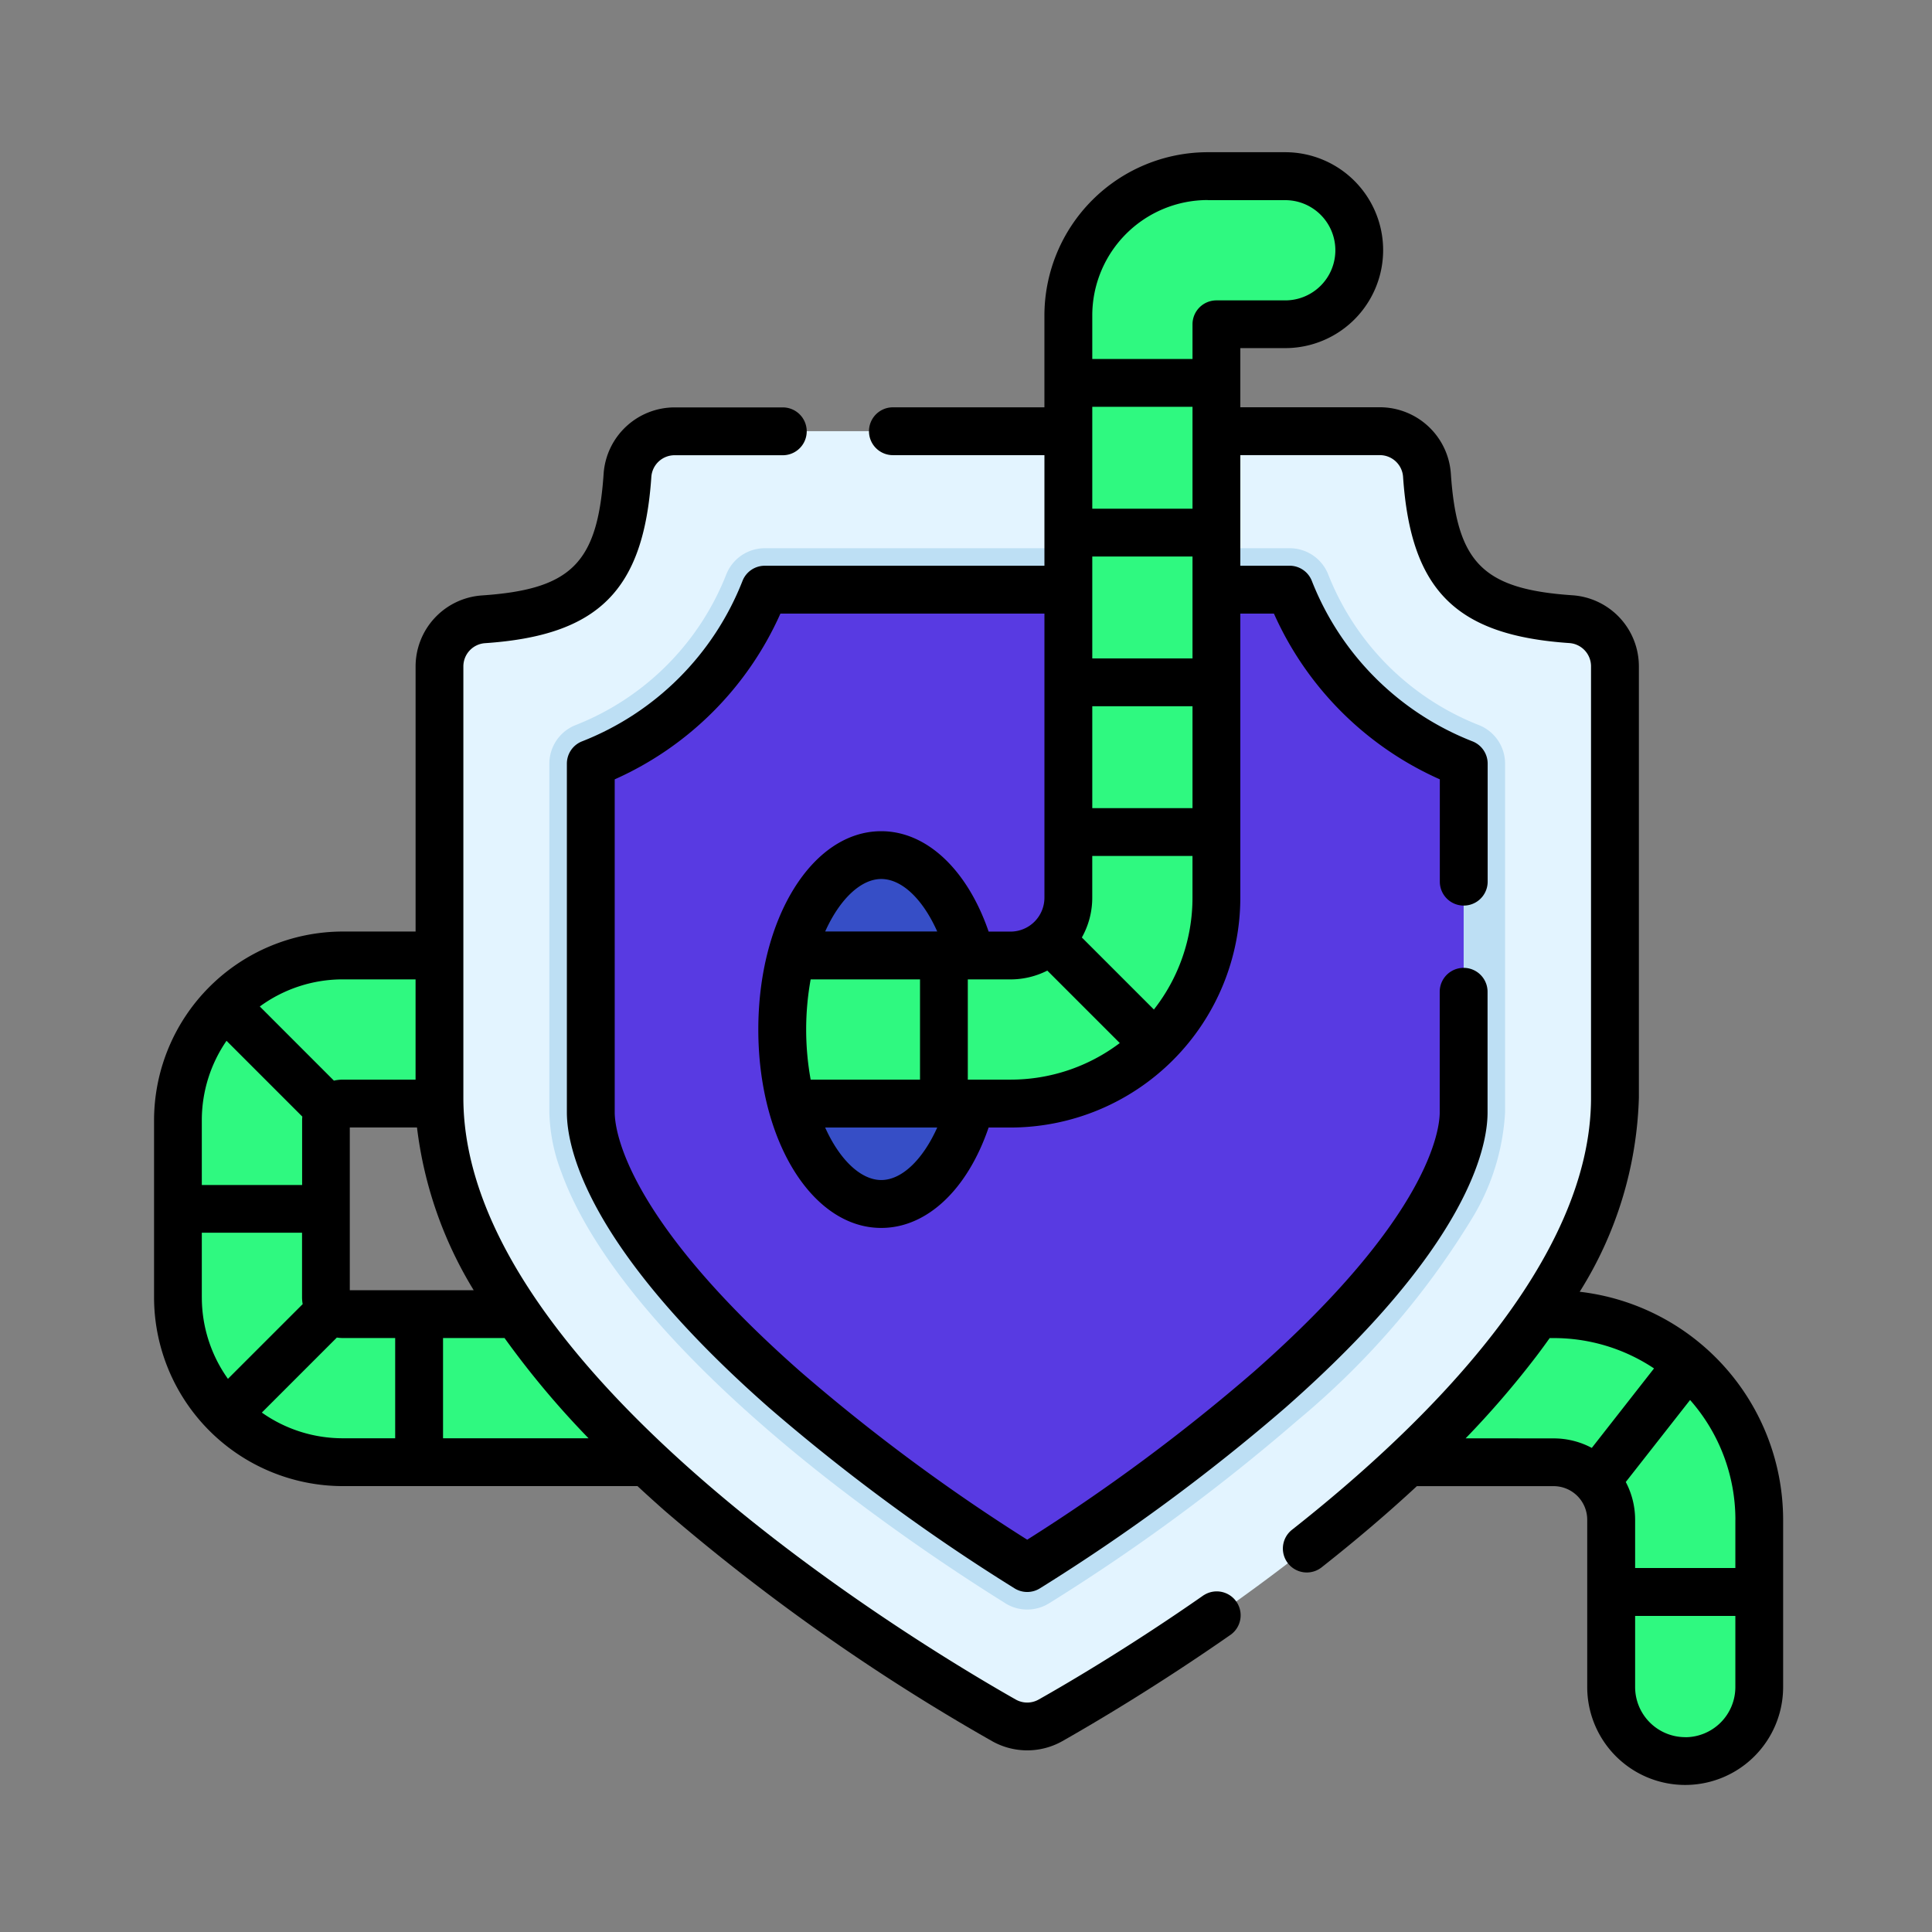 <svg id="Grupo_956896" data-name="Grupo 956896" xmlns="http://www.w3.org/2000/svg" xmlns:xlink="http://www.w3.org/1999/xlink" width="92" height="92" viewBox="0 0 92 92">
  <rect x="0" y="0" width="92" height="92" fill="#808080" stroke="none"/>
  <defs>
    <clipPath id="clip-path">
      <rect id="Rectángulo_45380" data-name="Rectángulo 45380" width="78" height="78" transform="translate(1284.752 12980.752)" fill="#fff" stroke="#707070" stroke-width="1"/>
    </clipPath>
  </defs>
  <rect id="Rectángulo_34429" data-name="Rectángulo 34429" width="92" height="92" fill="none"/>
  <g id="Enmascarar_grupo_145" data-name="Enmascarar grupo 145" transform="translate(-1277.752 -12973.752)" clip-path="url(#clip-path)">
    <g id="gusano" transform="translate(1285.085 12981)">
      <path id="Trazado_656536" data-name="Trazado 656536" d="M82.187,70.451H72.033V77.5H82.187a2.745,2.745,0,0,1,2.742,2.742v7.964a3.525,3.525,0,1,0,7.051,0V80.244a9.8,9.8,0,0,0-9.793-9.793Zm0,0" transform="translate(-15.536 -15.121)" fill="#2ff980"/>
      <path id="Trazado_656537" data-name="Trazado 656537" d="M8.6,64.98V56.557a.8.8,0,0,1,.8-.8H16.01V48.7H9.4a7.862,7.862,0,0,0-7.853,7.853V64.98A7.862,7.862,0,0,0,9.4,72.834H25.254V65.783H9.4a.8.8,0,0,1-.8-.8Zm0,0" transform="translate(-0.408 -10.453)" fill="#2ff980"/>
      <path id="Trazado_656538" data-name="Trazado 656538" d="M73.382,28.12V48.657c0,13.6-21.679,26.7-26.876,29.646a2.249,2.249,0,0,1-2.222,0A101.111,101.111,0,0,1,31.925,70c-4.369-3.46-8.807-7.689-11.6-12.26a17.56,17.56,0,0,1-2.914-9.084V28.12a2.247,2.247,0,0,1,2.083-2.25c4.852-.326,6.542-2.016,6.87-6.868a2.248,2.248,0,0,1,2.248-2.086H62.18A2.247,2.247,0,0,1,64.428,19c.328,4.852,2.018,6.542,6.87,6.868a2.247,2.247,0,0,1,2.083,2.25Zm0,0" transform="translate(-3.812 -3.631)" fill="#e3f4ff"/>
      <path id="Trazado_656539" data-name="Trazado 656539" d="M45.776,74.247a99.533,99.533,0,0,1-8.227-5.733c-1.248-.969-2.452-1.963-3.576-2.954-3.377-2.973-7.738-7.436-9.326-11.817a8.451,8.451,0,0,1-.579-2.865V34.268A1.975,1.975,0,0,1,25.3,32.44a12.7,12.7,0,0,0,7.2-7.2,1.974,1.974,0,0,1,1.828-1.229H59.321a1.973,1.973,0,0,1,1.828,1.229,12.7,12.7,0,0,0,7.2,7.2,1.973,1.973,0,0,1,1.229,1.828V50.877a10.848,10.848,0,0,1-1.656,5.183,38.534,38.534,0,0,1-8.249,9.5,93.494,93.494,0,0,1-11.8,8.687,1.974,1.974,0,0,1-2.1,0Zm0,0" transform="translate(-5.241 -5.153)" fill="#bddff4"/>
      <path id="Trazado_656540" data-name="Trazado 656540" d="M68.146,34.808V51.417c0,1.189-.667,5.657-9.236,13.2a91.036,91.036,0,0,1-11.546,8.5A98.091,98.091,0,0,1,39.3,67.5c-1.164-.9-2.338-1.867-3.484-2.878-5.785-5.09-7.968-8.782-8.775-11.009a6.521,6.521,0,0,1-.461-2.192V34.808a14.608,14.608,0,0,0,8.286-8.284H59.86a14.608,14.608,0,0,0,8.286,8.284Zm0,0" transform="translate(-5.781 -5.693)" fill="#583ae2"/>
      <path id="Trazado_656541" data-name="Trazado 656541" d="M47.619,50.923c0-4.588-2.111-8.307-4.715-8.307s-4.715,3.719-4.715,8.307S40.3,59.229,42.9,59.229,47.619,55.51,47.619,50.923Zm0,0" transform="translate(-8.272 -9.147)" fill="#364ec6"/>
      <path id="Trazado_656542" data-name="Trazado 656542" d="M65.665,4.976A3.527,3.527,0,0,1,62.14,8.5H58.864V35.808a9.814,9.814,0,0,1-9.8,9.8H38.634a14.19,14.19,0,0,1,0-7.051H49.06a2.756,2.756,0,0,0,2.753-2.753V8.086A6.645,6.645,0,0,1,58.45,1.451h3.69a3.525,3.525,0,0,1,3.525,3.525Zm0,0" transform="translate(-8.272 -0.311)" fill="#2ff980"/>
      <path id="Trazado_656543" data-name="Trazado 656543" d="M73.361,54.264a18.333,18.333,0,0,0,2.818-9.237V24.488A3.393,3.393,0,0,0,73.033,21.1c-4.273-.288-5.522-1.537-5.809-5.809a3.394,3.394,0,0,0-3.385-3.146H57.2V9.329h2.136a4.664,4.664,0,1,0,0-9.329H55.647a7.785,7.785,0,0,0-7.776,7.776v4.372H40.656a1.139,1.139,0,1,0,0,2.278h7.216v5.266H34.556A1.139,1.139,0,0,0,33.5,20.4a13.5,13.5,0,0,1-7.66,7.66,1.139,1.139,0,0,0-.709,1.055V45.724c0,1.679.938,6.411,9.622,14.056a92.934,92.934,0,0,0,11.694,8.607,1.14,1.14,0,0,0,1.21,0A92.976,92.976,0,0,0,59.351,59.78c8.684-7.645,9.622-12.377,9.622-14.056V39.979a1.139,1.139,0,1,0-2.278,0v5.745c0,.76-.427,4.932-8.849,12.347a89.525,89.525,0,0,1-10.794,8,89.476,89.476,0,0,1-10.794-8c-8.422-7.414-8.849-11.586-8.849-12.347V29.864A15.574,15.574,0,0,0,35.3,21.97H47.872V35.5a1.616,1.616,0,0,1-1.614,1.614H45.215c-1.017-2.957-2.958-4.781-5.114-4.781-3.283,0-5.854,4.149-5.854,9.446s2.572,9.446,5.854,9.446c2.17,0,4.1-1.817,5.113-4.781h1.043A10.955,10.955,0,0,0,57.2,35.5V21.97h1.6A15.572,15.572,0,0,0,66.7,29.863v4.873a1.139,1.139,0,1,0,2.278,0V29.115a1.139,1.139,0,0,0-.709-1.055A13.5,13.5,0,0,1,60.6,20.4a1.138,1.138,0,0,0-1.054-.709H57.2V14.425h6.637a1.109,1.109,0,0,1,1.112,1.021c.365,5.415,2.514,7.564,7.929,7.929A1.109,1.109,0,0,1,73.9,24.488V45.026c0,7.732-7.744,15.455-14.239,20.572a1.139,1.139,0,1,0,1.409,1.79q2.458-1.937,4.537-3.867h6.512a1.6,1.6,0,0,1,1.6,1.6v7.964a4.664,4.664,0,1,0,9.329,0V65.123a10.945,10.945,0,0,0-9.691-10.859ZM54.923,16.976H50.15V12.124h4.773Zm0,7.129H50.15V19.253h4.773ZM50.15,26.383h4.773v4.851H50.15Zm5.5-24.1h3.689a2.386,2.386,0,1,1,0,4.773H56.062A1.139,1.139,0,0,0,54.923,8.19V9.847H50.15V7.776A5.5,5.5,0,0,1,55.647,2.278ZM36.74,44.163a13.4,13.4,0,0,1,0-4.773h5.207v4.773ZM40.1,34.609c.984,0,1.978.956,2.667,2.5H37.431C38.135,35.542,39.149,34.609,40.1,34.609Zm0,14.335c-.953,0-1.966-.934-2.67-2.5h5.337C42.08,47.976,41.079,48.944,40.1,48.944Zm4.123-4.781V39.39h2.033a3.868,3.868,0,0,0,1.753-.419l3.451,3.45a8.617,8.617,0,0,1-5.2,1.742Zm8.861-3.339-3.43-3.43a3.861,3.861,0,0,0,.495-1.9V33.512h4.773V35.5A8.62,8.62,0,0,1,53.085,40.824Zm27.689,24.3v2.295H76V65.123a3.856,3.856,0,0,0-.445-1.8l3.062-3.905A8.615,8.615,0,0,1,80.775,65.123ZM67.93,61.243a43.888,43.888,0,0,0,3.388-3.936q.317-.419.613-.837h.189A8.6,8.6,0,0,1,76.9,57.915L73.937,61.7a3.854,3.854,0,0,0-1.817-.453ZM78.388,75.474A2.389,2.389,0,0,1,76,73.088V69.7h4.773v3.391a2.389,2.389,0,0,1-2.386,2.386Zm0,0" transform="translate(-5.47 0)"/>
      <path id="Trazado_656544" data-name="Trazado 656544" d="M50.09,72.029C46.668,74.419,43.7,76.171,42.229,77a1.107,1.107,0,0,1-1.1,0c-4.391-2.488-26.3-15.565-26.3-28.656V27.808A1.109,1.109,0,0,1,15.852,26.7c5.415-.365,7.564-2.514,7.929-7.929a1.109,1.109,0,0,1,1.113-1.021H30.04a1.139,1.139,0,1,0,0-2.278H24.894a3.393,3.393,0,0,0-3.385,3.146c-.288,4.272-1.537,5.521-5.809,5.809a3.393,3.393,0,0,0-3.146,3.385V40.431H9.089A9,9,0,0,0,.1,49.424v8.423a9,9,0,0,0,8.992,8.992H23.121q.635.589,1.307,1.182A98.3,98.3,0,0,0,40.007,78.984a3.409,3.409,0,0,0,3.344,0c1.5-.851,4.545-2.644,8.043-5.087a1.139,1.139,0,0,0-1.3-1.868Zm-33.3-12.241a42.138,42.138,0,0,0,4,4.773H13.861V59.788ZM15.321,57.51h-5.9V49.76h3.2A19.214,19.214,0,0,0,15.321,57.51Zm-2.768-14.8v4.773H9.089a1.925,1.925,0,0,0-.424.048L5.136,44a6.679,6.679,0,0,1,3.953-1.291Zm-9,2.926,3.607,3.607c-.005.06-.009.12-.009.181V52.5H2.374V49.424a6.674,6.674,0,0,1,1.175-3.788ZM2.374,57.847V54.774H7.147v3.073a1.9,1.9,0,0,0,.03.326L3.618,61.731a6.674,6.674,0,0,1-1.243-3.885Zm2.858,5.491,3.573-3.573a1.931,1.931,0,0,0,.283.023h2.494v4.773H9.089a6.675,6.675,0,0,1-3.856-1.223Zm0,0" transform="translate(-0.097 -3.32)"/>
    </g>
  </g>
</svg>
